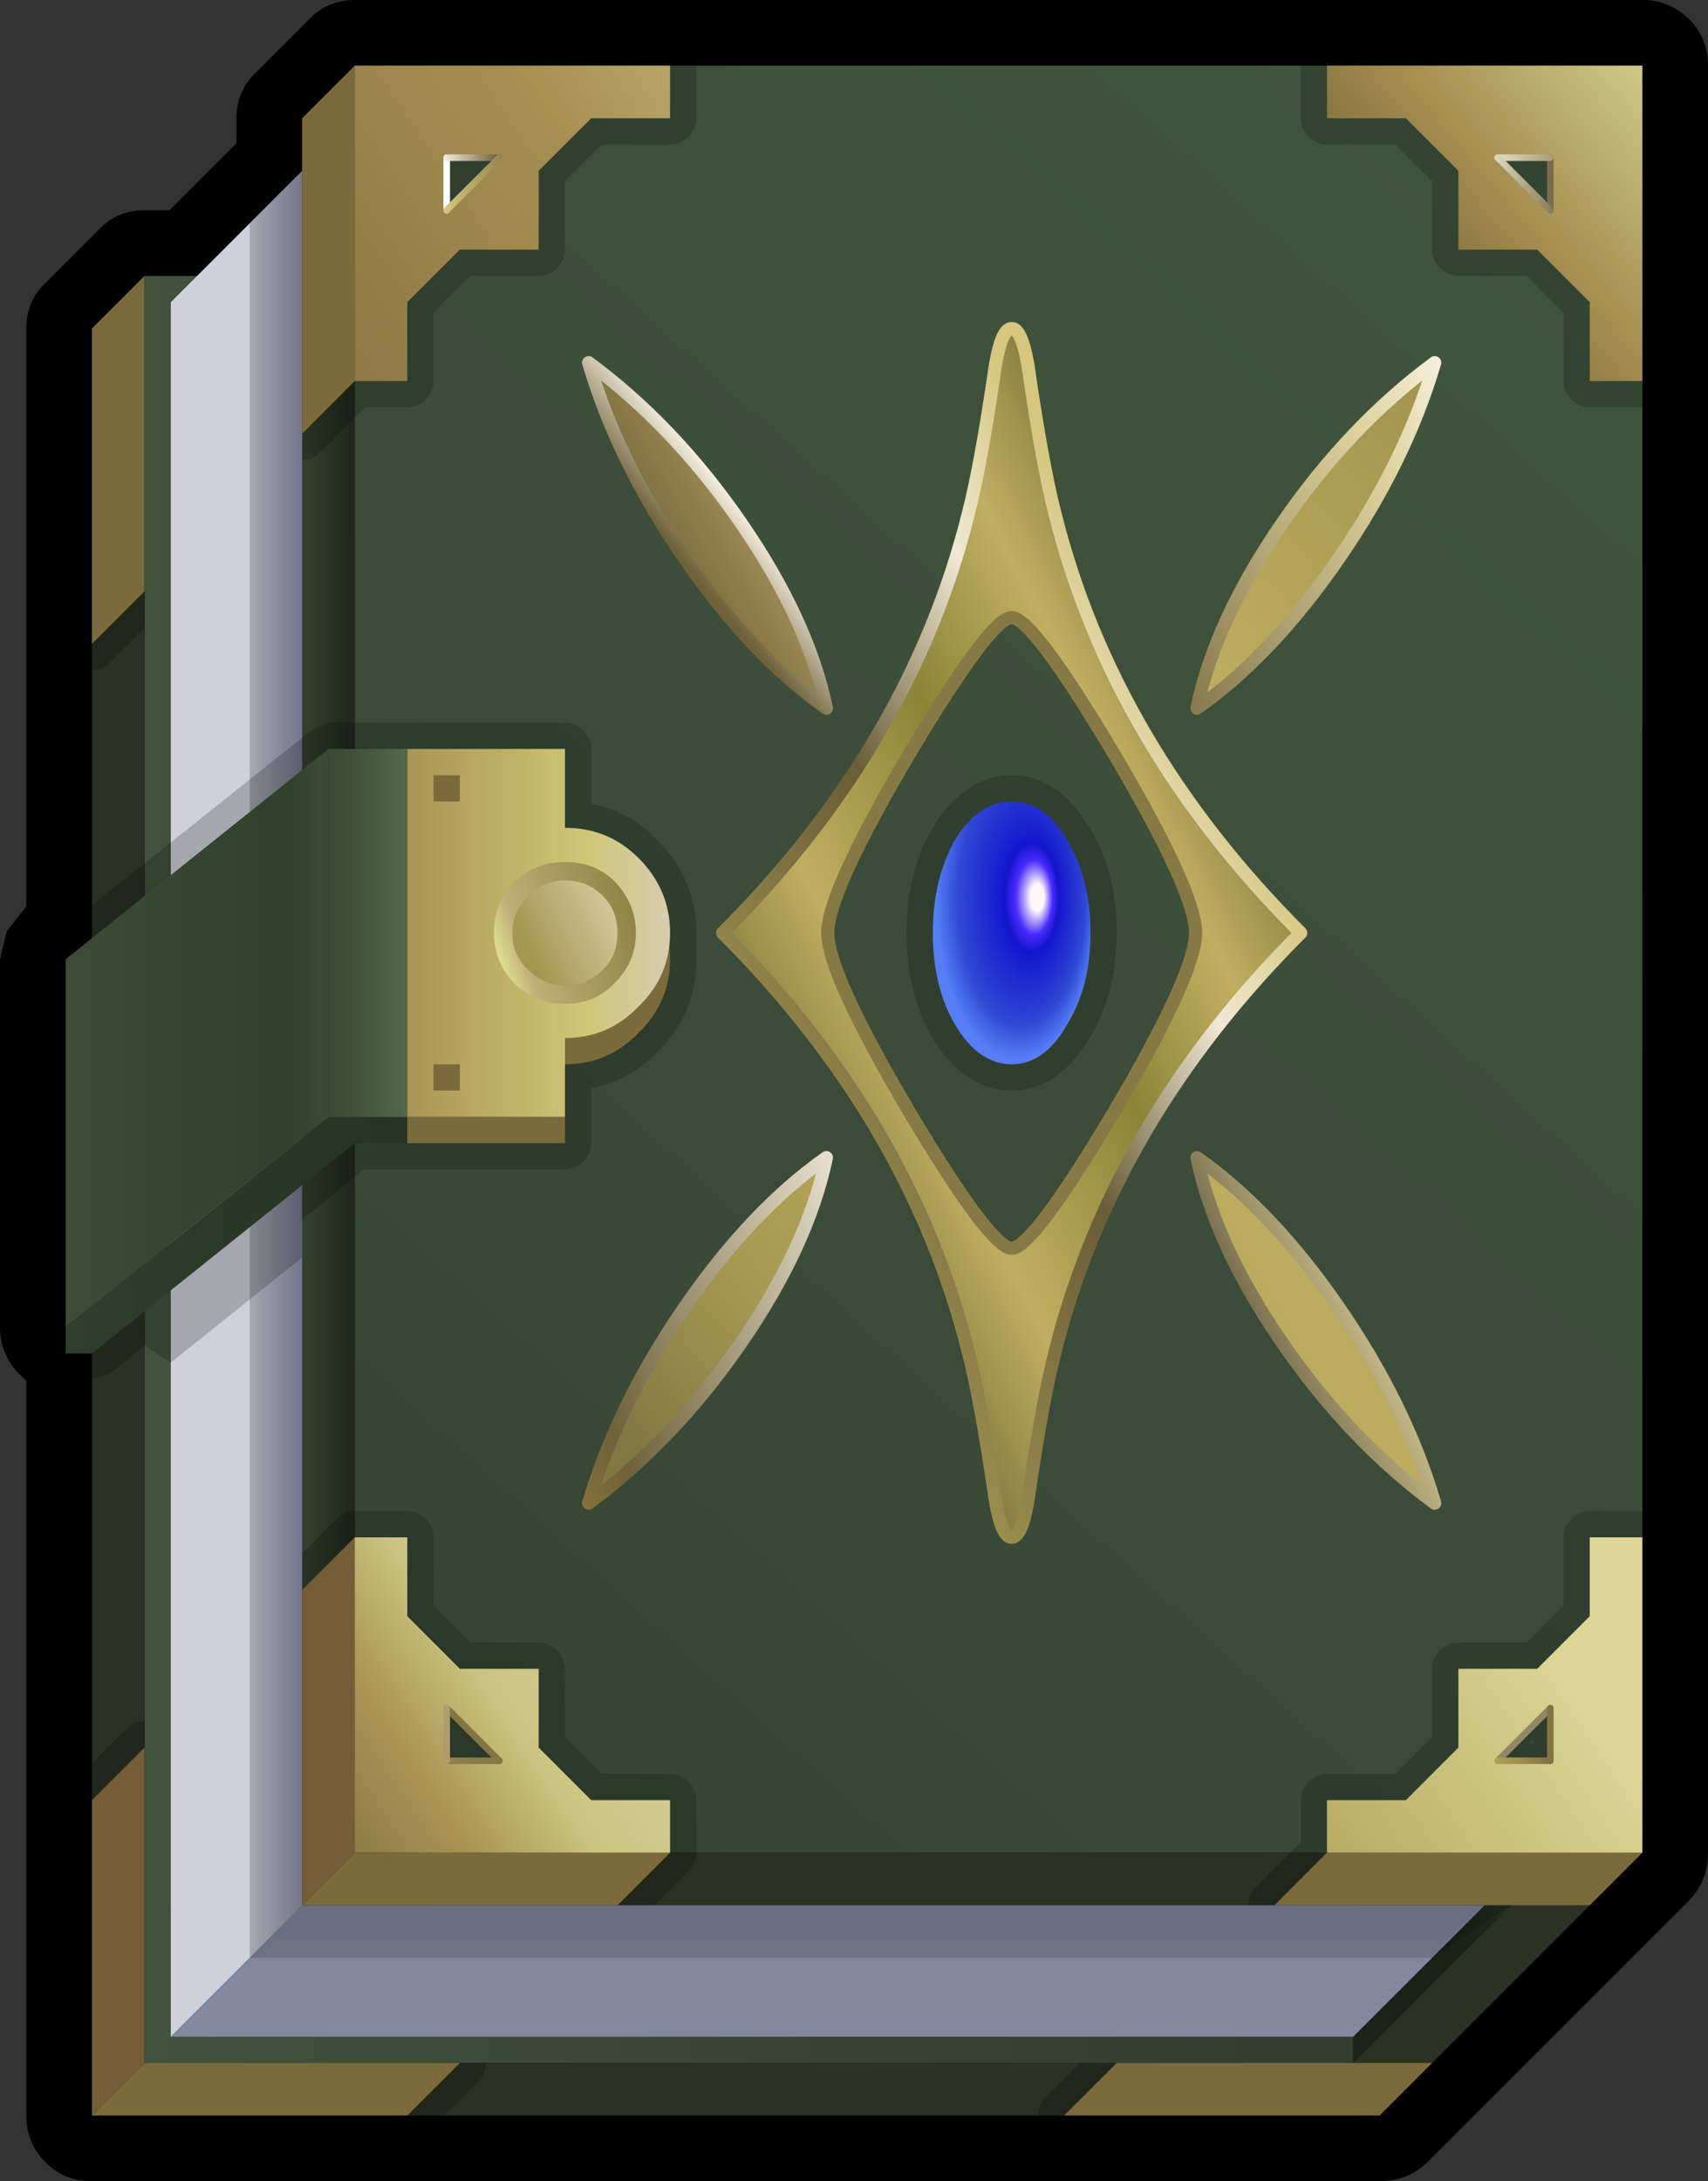 <?xml version="1.0" encoding="UTF-8" standalone="no"?>
<svg xmlns:xlink="http://www.w3.org/1999/xlink" height="83.0px" width="65.0px" xmlns="http://www.w3.org/2000/svg">
  <rect width="100%" height="100%" fill="#333333" stroke="none"/>
  <g transform="matrix(1.0, 0.0, 0.0, 1.0, 38.5, 35.5)">
    <path d="M26.5 -33.0 L26.5 35.0 Q26.5 36.05 25.8 36.8 L15.8 46.8 Q15.05 47.5 14.0 47.5 L-35.0 47.5 Q-36.05 47.5 -36.75 46.8 -37.5 46.05 -37.5 45.0 L-37.5 17.05 -37.75 16.8 Q-38.5 16.05 -38.5 15.0 L-38.5 1.0 -38.25 -0.05 -37.55 -0.95 -37.5 -1.0 -37.5 -23.0 Q-37.5 -24.05 -36.75 -24.75 L-34.75 -26.75 Q-34.05 -27.5 -33.0 -27.5 L-32.05 -27.5 -29.5 -30.05 -29.5 -31.0 Q-29.5 -32.05 -28.75 -32.75 L-26.75 -34.75 Q-26.05 -35.5 -25.0 -35.5 L24.0 -35.5 Q25.05 -35.5 25.8 -34.75 26.5 -34.05 26.5 -33.0" fill="#000000" fill-rule="evenodd" stroke="none"/>
    <path d="M-25.0 -33.0 L24.0 -33.0 24.0 35.0 -25.0 35.0 -25.0 -33.0" fill="url(#gradient0)" fill-rule="evenodd" stroke="none"/>
    <path d="M-27.0 -25.0 L-27.0 -31.0 -25.0 -33.0 -25.0 35.0 -27.0 37.0 -27.0 -25.0" fill="url(#gradient1)" fill-rule="evenodd" stroke="none"/>
    <path d="M-33.0 -25.0 L-27.0 -25.0 -27.0 37.0 13.0 37.0 13.0 43.0 -33.0 43.0 -33.0 -25.0" fill="url(#gradient2)" fill-rule="evenodd" stroke="none"/>
    <path d="M-35.0 45.0 L-35.0 -23.0 -33.0 -25.0 -33.0 43.0 -35.0 45.0" fill="url(#gradient3)" fill-rule="evenodd" stroke="none"/>
    <path d="M24.0 35.0 L14.0 45.0 -35.0 45.0 -33.0 43.0 13.0 43.0 19.0 37.0 13.0 37.0 -27.0 37.0 -25.0 35.0 24.0 35.0" fill="#2b3124" fill-rule="evenodd" stroke="none"/>
    <path d="M13.0 43.0 L13.0 37.0 19.0 37.0 13.0 43.0" fill="url(#gradient4)" fill-rule="evenodd" stroke="none"/>
    <path d="M-27.0 37.0 L18.0 37.0 13.0 42.0 -32.0 42.0 -27.0 37.0" fill="url(#gradient5)" fill-rule="evenodd" stroke="none"/>
    <path d="M-32.0 42.0 L-32.0 -24.0 -27.0 -29.0 -27.0 37.0 -32.0 42.0" fill="url(#gradient6)" fill-rule="evenodd" stroke="none"/>
    <path d="M-27.0 37.0 L19.0 37.0 16.0 39.0 -29.0 39.0 -27.0 37.0" fill="#000000" fill-opacity="0.153" fill-rule="evenodd" stroke="none"/>
    <path d="M-29.0 39.0 L-29.0 -27.0 -27.0 -29.0 -27.0 37.0 -29.0 39.0" fill="#000000" fill-opacity="0.2" fill-rule="evenodd" stroke="none"/>
    <path d="M11.0 -33.0 L24.0 -33.0 24.0 -20.0 22.0 -20.0 Q21.6 -20.0 21.3 -20.3 21.0 -20.6 21.0 -21.0 L21.0 -23.6 19.6 -25.0 17.0 -25.0 Q16.6 -25.0 16.3 -25.3 16.0 -25.6 16.0 -26.0 L16.0 -28.6 14.6 -30.0 12.0 -30.0 Q11.6 -30.0 11.3 -30.3 11.0 -30.6 11.0 -31.0 L11.0 -33.0 M2.8 -4.25 Q4.0 -2.5 4.0 0.0 4.0 2.5 2.8 4.25 1.65 6.0 0.0 6.0 -1.65 6.0 -2.85 4.25 -4.0 2.5 -4.0 0.0 -4.0 -2.5 -2.85 -4.25 -1.65 -6.0 0.0 -6.0 1.65 -6.0 2.8 -4.25 M21.3 22.3 Q21.6 22.0 22.0 22.0 L24.0 22.0 24.0 35.0 22.0 37.0 9.0 37.0 Q9.0 36.6 9.3 36.3 L11.0 34.6 11.0 33.0 Q11.0 32.6 11.3 32.3 11.6 32.0 12.0 32.0 L14.6 32.0 16.0 30.6 16.0 28.0 Q16.0 27.6 16.3 27.3 16.6 27.0 17.0 27.0 L19.6 27.0 21.0 25.6 21.0 23.0 Q21.0 22.6 21.3 22.3 M19.8 30.7 L19.7 30.8 19.85 30.85 19.8 30.7 M1.3 44.3 L2.6 43.0 16.0 43.0 14.0 45.0 1.0 45.0 Q1.0 44.6 1.3 44.3 M-12.0 -31.0 Q-12.0 -30.6 -12.3 -30.3 -12.6 -30.0 -13.0 -30.0 L-15.6 -30.0 -17.0 -28.6 -17.0 -26.0 Q-17.0 -25.6 -17.3 -25.3 -17.6 -25.0 -18.0 -25.0 L-20.6 -25.0 -22.0 -23.6 -22.0 -21.0 Q-22.0 -20.6 -22.3 -20.3 -22.6 -20.0 -23.0 -20.0 L-24.6 -20.0 -26.3 -18.3 Q-26.6 -18.0 -27.0 -18.0 L-27.0 -31.0 -25.0 -33.0 -12.0 -33.0 -12.0 -31.0 M-34.3 -10.3 Q-34.6 -10.0 -35.0 -10.0 L-35.0 -23.0 -33.0 -25.0 -33.0 -11.6 -34.3 -10.3 M-26.0 -8.0 L-17.0 -8.0 Q-16.6 -8.0 -16.3 -7.7 -16.0 -7.4 -16.0 -7.0 L-16.0 -4.9 Q-14.55 -4.65 -13.5 -3.55 -12.0 -2.05 -12.0 0.0 L-12.0 0.5 -12.0 1.0 Q-12.0 3.05 -13.45 4.5 L-13.5 4.55 Q-14.6 5.65 -16.0 5.9 L-16.0 8.0 Q-16.0 8.4 -16.3 8.7 -16.6 9.0 -17.0 9.0 L-24.65 9.0 -27.0 10.9 -27.0 12.35 -32.0 16.35 -33.0 15.7 -34.35 16.8 -35.0 17.0 -35.0 -1.05 -26.6 -7.75 -26.0 -8.0 M-22.3 22.3 Q-22.0 22.6 -22.0 23.0 L-22.0 25.6 -20.6 27.0 -18.0 27.0 Q-17.6 27.0 -17.3 27.3 -17.0 27.6 -17.0 28.0 L-17.0 30.6 -15.6 32.0 -13.0 32.0 Q-12.6 32.0 -12.3 32.3 -12.0 32.6 -12.0 33.0 L-12.0 35.0 Q-12.0 35.4 -12.3 35.7 L-13.6 37.0 -27.0 37.0 -27.0 23.6 -25.7 22.3 Q-25.4 22.0 -25.0 22.0 L-23.0 22.0 Q-22.6 22.0 -22.3 22.3 M-33.7 30.3 Q-33.4 30.0 -33.0 30.0 L-33.0 43.0 -20.0 43.0 Q-20.0 43.4 -20.3 43.7 L-21.6 45.0 -35.0 45.0 -35.0 31.6 -33.7 30.3" fill="#000000" fill-opacity="0.2" fill-rule="evenodd" stroke="none"/>
    <path d="M0.0 -12.0 Q-0.8 -12.0 -3.9 -6.8 -7.0 -1.55 -7.0 0.0 -7.0 1.55 -3.9 6.8 -0.8 12.0 0.0 12.0 0.8 12.0 3.9 6.8 7.0 1.55 7.0 0.0 7.0 -1.55 3.9 -6.8 0.8 -12.0 0.0 -12.0 M1.65 -15.95 Q3.85 -7.15 11.0 0.0 3.85 7.15 1.65 15.95 1.2 17.7 0.7 21.05 0.45 23.0 0.0 23.0 -0.45 23.0 -0.7 21.05 -1.2 17.7 -1.65 15.95 -3.85 7.15 -11.0 0.0 -3.85 -7.15 -1.65 -15.95 -1.2 -17.7 -0.7 -21.05 -0.45 -23.0 0.0 -23.0 0.45 -23.0 0.7 -21.05 1.2 -17.7 1.65 -15.95" fill="url(#gradient7)" fill-rule="evenodd" stroke="none"/>
    <path d="M-10.3 -15.6 Q-7.75 -11.9 -7.05 -8.55 -9.9 -10.55 -12.45 -14.25 -15.0 -17.95 -16.1 -21.7 -12.85 -19.3 -10.3 -15.6" fill="url(#gradient8)" fill-rule="evenodd" stroke="none"/>
    <path d="M16.1 -21.7 Q15.0 -17.95 12.45 -14.25 9.9 -10.55 7.05 -8.55 7.75 -11.9 10.3 -15.6 12.85 -19.3 16.1 -21.7" fill="url(#gradient9)" fill-rule="evenodd" stroke="none"/>
    <path d="M10.3 15.6 Q7.75 11.9 7.05 8.55 9.9 10.55 12.45 14.25 15.0 17.95 16.1 21.7 12.85 19.3 10.3 15.6" fill="url(#gradient10)" fill-rule="evenodd" stroke="none"/>
    <path d="M-7.05 8.55 Q-7.75 11.9 -10.3 15.6 -12.85 19.3 -16.1 21.7 -15.0 17.95 -12.45 14.25 -9.9 10.55 -7.05 8.55" fill="url(#gradient11)" fill-rule="evenodd" stroke="none"/>
    <path d="M24.0 35.0 L22.0 37.0 10.0 37.0 12.0 35.0 24.0 35.0 M4.0 43.0 L16.0 43.0 14.0 45.0 2.0 45.0 4.0 43.0 M-25.0 -21.0 L-27.0 -19.0 -27.0 -31.0 -25.0 -33.0 -25.0 -21.0 M-35.0 -23.0 L-33.0 -25.0 -33.0 -13.0 -35.0 -11.0 -35.0 -23.0 M-25.0 35.0 L-13.0 35.0 -15.0 37.0 -27.0 37.0 -25.0 35.0 M-33.0 43.0 L-21.0 43.0 -23.0 45.0 -35.0 45.0 -33.0 43.0" fill="#7b6a3c" fill-rule="evenodd" stroke="none"/>
    <path d="M-25.0 23.0 L-25.0 35.0 -27.0 37.0 -27.0 25.0 -25.0 23.0 M-35.0 45.0 L-35.0 33.0 -33.0 31.0 -33.0 43.0 -35.0 45.0" fill="#735e37" fill-rule="evenodd" stroke="none"/>
    <path d="M12.0 35.0 L12.0 33.0 15.0 33.0 17.0 31.0 17.0 28.0 20.0 28.0 22.0 26.0 22.0 23.0 24.0 23.0 24.0 35.0 12.0 35.0 M20.5 31.5 L20.5 29.5 18.5 31.5 20.5 31.5" fill="url(#gradient12)" fill-rule="evenodd" stroke="none"/>
    <path d="M20.5 -29.5 L18.5 -29.5 20.5 -27.5 20.5 -29.5 M12.0 -33.0 L15.0 -33.0 24.0 -33.0 24.0 -21.0 22.0 -21.0 22.0 -24.0 20.0 -26.0 17.0 -26.0 17.0 -29.0 15.0 -31.0 12.0 -31.0 12.0 -33.0" fill="url(#gradient13)" fill-rule="evenodd" stroke="none"/>
    <path d="M-25.0 -33.0 L-16.0 -33.0 -13.0 -33.0 -13.0 -31.0 -16.0 -31.0 -18.0 -29.0 -18.0 -26.0 -21.0 -26.0 -23.0 -24.0 -23.0 -21.0 -25.0 -21.0 -25.0 -33.0 M-21.5 -29.5 L-21.5 -27.5 -19.5 -29.5 -21.5 -29.5" fill="url(#gradient14)" fill-rule="evenodd" stroke="none"/>
    <path d="M-25.0 23.0 L-23.0 23.0 -23.0 26.0 -21.0 28.0 -18.0 28.0 -18.0 31.0 -16.0 33.0 -13.0 33.0 -13.0 35.0 -25.0 35.0 -25.0 23.0 M-21.5 31.5 L-19.5 31.5 -21.5 29.5 -21.5 31.5" fill="url(#gradient15)" fill-rule="evenodd" stroke="none"/>
    <path d="M2.1 -3.55 Q3.0 -2.05 3.0 0.0 3.0 2.05 2.1 3.5 1.25 5.0 0.0 5.0 -1.25 5.0 -2.15 3.5 -3.0 2.05 -3.0 0.0 -3.0 -2.05 -2.15 -3.55 -1.25 -5.0 0.0 -5.0 1.25 -5.0 2.1 -3.55" fill="url(#gradient16)" fill-rule="evenodd" stroke="none"/>
    <path d="M-21.5 -27.5 L-21.5 -29.5" fill="none" stroke="url(#gradient17)" stroke-linecap="round" stroke-linejoin="round" stroke-width="0.25"/>
    <path d="M0.7 -21.05 Q1.2 -17.7 1.65 -15.95 3.85 -7.15 11.0 0.0 3.85 7.15 1.65 15.95 1.2 17.7 0.7 21.05 0.45 23.0 0.0 23.0 -0.45 23.0 -0.7 21.05 -1.2 17.7 -1.65 15.95 -3.85 7.15 -11.0 0.0 -3.85 -7.15 -1.65 -15.95 -1.2 -17.7 -0.7 -21.05 -0.45 -23.0 0.0 -23.0 0.45 -23.0 0.7 -21.05" fill="none" stroke="url(#gradient18)" stroke-linecap="round" stroke-linejoin="round" stroke-width="0.5"/>
    <path d="M10.3 -15.6 Q7.75 -11.9 7.05 -8.55 9.9 -10.55 12.45 -14.25 15.0 -17.95 16.1 -21.7 12.85 -19.3 10.3 -15.6" fill="none" stroke="url(#gradient19)" stroke-linecap="round" stroke-linejoin="round" stroke-width="0.5"/>
    <path d="M-12.45 -14.25 Q-15.0 -17.95 -16.1 -21.7 -12.85 -19.3 -10.3 -15.6 -7.75 -11.9 -7.05 -8.55 -9.9 -10.55 -12.45 -14.25" fill="none" stroke="url(#gradient20)" stroke-linecap="round" stroke-linejoin="round" stroke-width="0.5"/>
    <path d="M-10.3 15.6 Q-7.75 11.9 -7.05 8.55 -9.9 10.55 -12.45 14.25 -15.0 17.95 -16.1 21.7 -12.85 19.3 -10.3 15.6" fill="none" stroke="url(#gradient21)" stroke-linecap="round" stroke-linejoin="round" stroke-width="0.5"/>
    <path d="M0.0 -12.0 Q-0.8 -12.0 -3.9 -6.8 -7.0 -1.55 -7.0 0.0 -7.0 1.55 -3.9 6.8 -0.8 12.0 0.0 12.0 0.8 12.0 3.9 6.8 7.0 1.55 7.0 0.0 7.0 -1.55 3.9 -6.8 0.8 -12.0 0.0 -12.0" fill="none" stroke="#877944" stroke-linecap="round" stroke-linejoin="round" stroke-width="0.5"/>
    <path d="M-21.5 -29.5 L-19.5 -29.5" fill="none" stroke="url(#gradient22)" stroke-linecap="round" stroke-linejoin="round" stroke-width="0.25"/>
    <path d="M-19.5 -29.5 L-21.5 -27.5" fill="none" stroke="url(#gradient23)" stroke-linecap="round" stroke-linejoin="round" stroke-width="0.25"/>
    <path d="M20.5 -27.5 L20.5 -29.5" fill="none" stroke="url(#gradient24)" stroke-linecap="round" stroke-linejoin="round" stroke-width="0.25"/>
    <path d="M20.5 -29.5 L18.5 -29.5" fill="none" stroke="url(#gradient25)" stroke-linecap="round" stroke-linejoin="round" stroke-width="0.25"/>
    <path d="M18.5 -29.5 L20.5 -27.5" fill="none" stroke="url(#gradient26)" stroke-linecap="round" stroke-linejoin="round" stroke-width="0.25"/>
    <path d="M18.5 31.5 L20.5 29.5" fill="none" stroke="url(#gradient27)" stroke-linecap="round" stroke-linejoin="round" stroke-width="0.25"/>
    <path d="M20.5 31.5 L18.5 31.5" fill="none" stroke="url(#gradient28)" stroke-linecap="round" stroke-linejoin="round" stroke-width="0.25"/>
    <path d="M20.5 29.5 L20.5 31.5" fill="none" stroke="url(#gradient29)" stroke-linecap="round" stroke-linejoin="round" stroke-width="0.25"/>
    <path d="M-19.5 31.5 L-21.5 29.5" fill="none" stroke="url(#gradient30)" stroke-linecap="round" stroke-linejoin="round" stroke-width="0.25"/>
    <path d="M-21.5 31.5 L-19.5 31.5" fill="none" stroke="url(#gradient31)" stroke-linecap="round" stroke-linejoin="round" stroke-width="0.25"/>
    <path d="M-21.5 29.5 L-21.5 31.5" fill="none" stroke="url(#gradient32)" stroke-linecap="round" stroke-linejoin="round" stroke-width="0.25"/>
    <path d="M10.3 15.6 Q7.75 11.9 7.05 8.55 9.9 10.55 12.45 14.25 15.0 17.95 16.1 21.7 12.85 19.3 10.3 15.6" fill="none" stroke="url(#gradient33)" stroke-linecap="round" stroke-linejoin="round" stroke-width="0.5"/>
    <path d="M-23.0 8.0 L-25.0 8.0 -35.0 16.0 -36.0 16.0 -36.0 15.0 -26.0 7.0 -25.9 6.9 -23.0 6.9 -23.0 7.0 -23.0 8.0" fill="url(#gradient34)" fill-rule="evenodd" stroke="none"/>
    <path d="M-17.0 -3.0 Q-15.35 -3.0 -14.2 -1.85 -13.0 -0.65 -13.0 1.0 -13.0 2.65 -14.2 3.8 -15.35 5.0 -17.0 5.0 -18.65 5.0 -19.85 3.8 -21.0 2.65 -21.0 1.0 -21.0 -0.65 -19.85 -1.85 -18.65 -3.0 -17.0 -3.0 M-23.0 7.0 L-17.0 7.0 -17.0 8.0 -23.0 8.0 -23.0 7.0" fill="#7b6a3c" fill-rule="evenodd" stroke="none"/>
    <path d="M-23.0 -7.0 L-17.0 -7.0 -17.0 -4.0 Q-15.35 -4.0 -14.2 -2.85 -13.0 -1.65 -13.0 0.0 -13.0 1.65 -14.2 2.8 -15.35 4.0 -17.0 4.0 L-17.0 7.0 -23.0 7.0 -23.0 -7.0" fill="url(#gradient35)" fill-rule="evenodd" stroke="none"/>
    <path d="M-23.0 7.0 L-26.0 7.0 -26.0 -7.0 -23.0 -7.0 -23.0 7.0" fill="url(#gradient36)" fill-rule="evenodd" stroke="none"/>
    <path d="M-26.0 7.0 L-36.0 15.0 -36.0 1.0 -26.0 -7.0 -26.0 7.0" fill="url(#gradient37)" fill-rule="evenodd" stroke="none"/>
    <path d="M-22.0 -5.0 L-22.0 -6.0 -21.0 -6.0 -21.0 -5.0 -22.0 -5.0 M-22.0 6.0 L-22.0 5.0 -21.0 5.0 -21.0 6.0 -22.0 6.0" fill="#7b6a3c" fill-rule="evenodd" stroke="none"/>
    <path d="M-17.0 -2.7 Q-15.85 -2.7 -15.1 -1.95 -14.3 -1.1 -14.3 0.0 -14.3 1.1 -15.1 1.9 -15.85 2.7 -17.0 2.7 -18.1 2.7 -18.95 1.9 -19.7 1.1 -19.7 0.0 -19.7 -1.1 -18.95 -1.95 -18.1 -2.7 -17.0 -2.7" fill="url(#gradient38)" fill-rule="evenodd" stroke="none"/>
    <path d="M-15.55 -1.4 Q-15.0 -0.85 -15.0 0.0 -15.0 0.85 -15.55 1.4 -16.15 2.0 -17.0 2.0 -17.8 2.0 -18.4 1.4 -19.0 0.85 -19.0 0.0 -19.0 -0.85 -18.4 -1.4 -17.8 -2.0 -17.0 -2.0 -16.15 -2.0 -15.55 -1.4" fill="url(#gradient39)" fill-rule="evenodd" stroke="none"/>
  </g>
  <defs>
    <linearGradient gradientTransform="matrix(-0.035, 0.04, -0.031, -0.028, -0.5, 1.0)" gradientUnits="userSpaceOnUse" id="gradient0" spreadMethod="pad" x1="-819.2" x2="819.2">
      <stop offset="0.0" stop-color="#41573e"/>
      <stop offset="1.0" stop-color="#364433"/>
    </linearGradient>
    <linearGradient gradientTransform="matrix(0.001, 0.0, 0.0, 0.043, -26.0, 2.0)" gradientUnits="userSpaceOnUse" id="gradient1" spreadMethod="pad" x1="-819.2" x2="819.2">
      <stop offset="0.0" stop-color="#333e2d"/>
      <stop offset="1.0" stop-color="#20291d"/>
    </linearGradient>
    <linearGradient gradientTransform="matrix(0.037, -2.0E-4, 2.0E-4, 0.041, -8.25, 9.55)" gradientUnits="userSpaceOnUse" id="gradient2" spreadMethod="pad" x1="-819.2" x2="819.2">
      <stop offset="0.0" stop-color="#43563f"/>
      <stop offset="0.333" stop-color="#3d4837"/>
      <stop offset="0.796" stop-color="#333c2f"/>
    </linearGradient>
    <linearGradient gradientTransform="matrix(0.001, 0.0, 0.0, 0.043, -26.0, 2.0)" gradientUnits="userSpaceOnUse" id="gradient3" spreadMethod="pad" x1="-819.2" x2="819.2">
      <stop offset="0.0" stop-color="#2b3124"/>
      <stop offset="1.0" stop-color="#3a4936"/>
    </linearGradient>
    <linearGradient gradientTransform="matrix(0.008, -0.006, 0.025, 0.033, -3.55, 16.55)" gradientUnits="userSpaceOnUse" id="gradient4" spreadMethod="pad" x1="-819.2" x2="819.2">
      <stop offset="0.216" stop-color="#1f241c"/>
      <stop offset="0.702" stop-color="#1a2116"/>
      <stop offset="0.976" stop-color="#2c362d"/>
    </linearGradient>
    <linearGradient gradientTransform="matrix(0.0, -0.003, 0.002, 0.0, -6.0, 38.5)" gradientUnits="userSpaceOnUse" id="gradient5" spreadMethod="pad" x1="-819.2" x2="819.2">
      <stop offset="0.31" stop-color="#83889e"/>
      <stop offset="1.0" stop-color="#7b7e99"/>
    </linearGradient>
    <linearGradient gradientTransform="matrix(0.002, 0.0, 0.0, 0.042, -28.5, 5.5)" gradientUnits="userSpaceOnUse" id="gradient6" spreadMethod="pad" x1="-819.2" x2="819.2">
      <stop offset="0.357" stop-color="#cfd0da"/>
      <stop offset="1.0" stop-color="#8d8ea9"/>
    </linearGradient>
    <linearGradient gradientTransform="matrix(0.016, -0.008, 0.013, 0.025, 0.0, 0.0)" gradientUnits="userSpaceOnUse" id="gradient7" spreadMethod="pad" x1="-819.2" x2="819.2">
      <stop offset="0.0" stop-color="#5a5125"/>
      <stop offset="0.298" stop-color="#c0af61"/>
      <stop offset="0.537" stop-color="#8d8438"/>
      <stop offset="0.725" stop-color="#c0af61"/>
      <stop offset="1.0" stop-color="#5a5125"/>
    </linearGradient>
    <linearGradient gradientTransform="matrix(0.025, -0.016, 0.004, 0.007, 11.35, 17.95)" gradientUnits="userSpaceOnUse" id="gradient8" spreadMethod="pad" x1="-819.2" x2="819.2">
      <stop offset="0.0" stop-color="#c2c2c2"/>
      <stop offset="0.275" stop-color="#3c3c3c"/>
      <stop offset="0.427" stop-color="#8d7b47"/>
      <stop offset="0.553" stop-color="#cdbb87"/>
      <stop offset="1.0" stop-color="#989898"/>
    </linearGradient>
    <linearGradient gradientTransform="matrix(0.024, -0.018, 0.005, 0.006, 0.0, -2.0)" gradientUnits="userSpaceOnUse" id="gradient9" spreadMethod="pad" x1="-819.2" x2="819.2">
      <stop offset="0.0" stop-color="#c2c2c2"/>
      <stop offset="0.157" stop-color="#606060"/>
      <stop offset="0.459" stop-color="#afa057"/>
      <stop offset="0.718" stop-color="#bdad5f"/>
      <stop offset="1.0" stop-color="#a2944f"/>
    </linearGradient>
    <linearGradient gradientTransform="matrix(0.024, -0.013, 0.004, 0.007, -7.2, 1.85)" gradientUnits="userSpaceOnUse" id="gradient10" spreadMethod="pad" x1="-819.2" x2="819.2">
      <stop offset="0.0" stop-color="#c2c2c2"/>
      <stop offset="0.157" stop-color="#606060"/>
      <stop offset="0.459" stop-color="#a69851"/>
      <stop offset="0.718" stop-color="#bdad5f"/>
      <stop offset="1.0" stop-color="#a69851"/>
    </linearGradient>
    <linearGradient gradientTransform="matrix(0.023, -0.017, 0.005, 0.006, 0.0, -0.05)" gradientUnits="userSpaceOnUse" id="gradient11" spreadMethod="pad" x1="-819.2" x2="819.2">
      <stop offset="0.0" stop-color="#847842"/>
      <stop offset="0.149" stop-color="#a69851"/>
      <stop offset="0.365" stop-color="#bcac5e"/>
      <stop offset="0.459" stop-color="#fbfbfb"/>
      <stop offset="0.718" stop-color="#ffffff"/>
      <stop offset="1.0" stop-color="#f8f8f8"/>
    </linearGradient>
    <linearGradient gradientTransform="matrix(0.032, -0.024, 0.004, 0.006, -48.15, -42.4)" gradientUnits="userSpaceOnUse" id="gradient12" spreadMethod="pad" x1="-819.2" x2="819.2">
      <stop offset="0.169" stop-color="#a49550"/>
      <stop offset="0.561" stop-color="#afa057"/>
      <stop offset="0.792" stop-color="#ded798"/>
    </linearGradient>
    <linearGradient gradientTransform="matrix(0.038, -0.032, 0.005, 0.006, 19.0, 22.1)" gradientUnits="userSpaceOnUse" id="gradient13" spreadMethod="pad" x1="-819.2" x2="819.2">
      <stop offset="0.0" stop-color="#555555"/>
      <stop offset="0.412" stop-color="#838383"/>
      <stop offset="0.827" stop-color="#786738"/>
      <stop offset="0.89" stop-color="#a38c4e"/>
      <stop offset="1.0" stop-color="#d7d693"/>
    </linearGradient>
    <linearGradient gradientTransform="matrix(0.036, -0.028, 0.004, 0.006, 47.4, 61.5)" gradientUnits="userSpaceOnUse" id="gradient14" spreadMethod="pad" x1="-819.2" x2="819.2">
      <stop offset="0.0" stop-color="#5a4e2c"/>
      <stop offset="0.463" stop-color="#a68f51"/>
      <stop offset="0.651" stop-color="#d7cf93"/>
    </linearGradient>
    <linearGradient gradientTransform="matrix(0.032, -0.02, 0.004, 0.006, -19.0, 29.0)" gradientUnits="userSpaceOnUse" id="gradient15" spreadMethod="pad" x1="-819.2" x2="819.2">
      <stop offset="0.275" stop-color="#635632"/>
      <stop offset="0.427" stop-color="#aa9555"/>
      <stop offset="0.49" stop-color="#cbc481"/>
      <stop offset="1.0" stop-color="#ffffff"/>
    </linearGradient>
    <radialGradient cx="0" cy="0" fx="224.0" fy="0" gradientTransform="matrix(0.004, 0.0, 0.0, 0.008, 0.15, -1.35)" gradientUnits="userSpaceOnUse" id="gradient16" r="819.2" spreadMethod="pad">
      <stop offset="0.078" stop-color="#fef9f8"/>
      <stop offset="0.216" stop-color="#4a2bff"/>
      <stop offset="0.314" stop-color="#1415cd"/>
      <stop offset="0.733" stop-color="#2e47d3"/>
      <stop offset="0.941" stop-color="#557ef7"/>
    </radialGradient>
    <linearGradient gradientTransform="matrix(0.002, 0.0, 0.0, 0.037, -20.0, 2.0)" gradientUnits="userSpaceOnUse" id="gradient17" spreadMethod="pad" x1="-819.2" x2="819.2">
      <stop offset="0.0" stop-color="#ffffff"/>
      <stop offset="1.0" stop-color="#eaeaea"/>
    </linearGradient>
    <linearGradient gradientTransform="matrix(0.017, -0.009, 0.014, 0.025, 0.0, 0.0)" gradientUnits="userSpaceOnUse" id="gradient18" spreadMethod="pad" x1="-819.2" x2="819.2">
      <stop offset="0.035" stop-color="#ab9d54"/>
      <stop offset="0.435" stop-color="#6a5c37"/>
      <stop offset="0.667" stop-color="#f0e9d5"/>
      <stop offset="0.82" stop-color="#d6c67e"/>
    </linearGradient>
    <linearGradient gradientTransform="matrix(0.028, -0.018, 0.014, 0.023, 4.7, 7.45)" gradientUnits="userSpaceOnUse" id="gradient19" spreadMethod="pad" x1="-819.2" x2="819.2">
      <stop offset="0.298" stop-color="#877944"/>
      <stop offset="0.631" stop-color="#6f6139"/>
      <stop offset="0.89" stop-color="#e0d39f"/>
      <stop offset="1.0" stop-color="#ffffff"/>
    </linearGradient>
    <linearGradient gradientTransform="matrix(0.015, -0.013, 0.017, 0.021, 1.85, -4.5)" gradientUnits="userSpaceOnUse" id="gradient20" spreadMethod="pad" x1="-819.2" x2="819.2">
      <stop offset="0.345" stop-color="#6f6139"/>
      <stop offset="0.435" stop-color="#f5f0e0"/>
      <stop offset="1.0" stop-color="#e5dab0"/>
    </linearGradient>
    <linearGradient gradientTransform="matrix(0.025, -0.01, 0.01, 0.025, -3.5, 3.3)" gradientUnits="userSpaceOnUse" id="gradient21" spreadMethod="pad" x1="-819.2" x2="819.2">
      <stop offset="0.0" stop-color="#a58a3d"/>
      <stop offset="0.122" stop-color="#6f6139"/>
      <stop offset="0.42" stop-color="#f5f0e0"/>
    </linearGradient>
    <linearGradient gradientTransform="matrix(0.002, 0.0, 0.0, 0.037, -20.0, 2.0)" gradientUnits="userSpaceOnUse" id="gradient22" spreadMethod="pad" x1="-819.2" x2="819.2">
      <stop offset="0.0" stop-color="#f5f0e0"/>
      <stop offset="0.651" stop-color="#6a5c37"/>
      <stop offset="1.0" stop-color="#f5f0e0"/>
    </linearGradient>
    <linearGradient gradientTransform="matrix(0.002, 0.0, 0.0, 0.037, -20.0, 2.0)" gradientUnits="userSpaceOnUse" id="gradient23" spreadMethod="pad" x1="-819.2" x2="819.2">
      <stop offset="0.0" stop-color="#d6c67e"/>
      <stop offset="1.0" stop-color="#7b6a3c"/>
    </linearGradient>
    <linearGradient gradientTransform="matrix(0.002, 0.0, 0.0, 0.037, 19.55, 1.7)" gradientUnits="userSpaceOnUse" id="gradient24" spreadMethod="pad" x1="-819.2" x2="819.2">
      <stop offset="0.0" stop-color="#ffffff"/>
      <stop offset="0.275" stop-color="#727272"/>
      <stop offset="1.0" stop-color="#7b6a3c"/>
    </linearGradient>
    <linearGradient gradientTransform="matrix(0.002, 0.0, 0.0, 0.037, 19.55, 1.7)" gradientUnits="userSpaceOnUse" id="gradient25" spreadMethod="pad" x1="-819.2" x2="819.2">
      <stop offset="0.0" stop-color="#f3efdc"/>
      <stop offset="1.0" stop-color="#988a5e"/>
    </linearGradient>
    <linearGradient gradientTransform="matrix(0.002, 0.0, 0.0, 0.037, 19.55, 1.7)" gradientUnits="userSpaceOnUse" id="gradient26" spreadMethod="pad" x1="-819.2" x2="819.2">
      <stop offset="0.0" stop-color="#f2edd9"/>
      <stop offset="1.0" stop-color="#6f6139"/>
    </linearGradient>
    <linearGradient gradientTransform="matrix(0.002, 0.0, 0.0, 0.037, 19.55, 1.1)" gradientUnits="userSpaceOnUse" id="gradient27" spreadMethod="pad" x1="-819.2" x2="819.2">
      <stop offset="0.0" stop-color="#928767"/>
      <stop offset="1.0" stop-color="#928767"/>
    </linearGradient>
    <linearGradient gradientTransform="matrix(0.002, 0.0, 0.0, 0.037, 19.55, 1.1)" gradientUnits="userSpaceOnUse" id="gradient28" spreadMethod="pad" x1="-819.2" x2="819.2">
      <stop offset="0.0" stop-color="#bdad5f"/>
      <stop offset="1.0" stop-color="#726339"/>
    </linearGradient>
    <linearGradient gradientTransform="matrix(0.002, 0.0, 0.0, 0.037, 19.55, 1.1)" gradientUnits="userSpaceOnUse" id="gradient29" spreadMethod="pad" x1="-819.2" x2="819.2">
      <stop offset="0.0" stop-color="#ffffff"/>
      <stop offset="0.651" stop-color="#837442"/>
    </linearGradient>
    <linearGradient gradientTransform="matrix(0.002, 0.0, 0.0, 0.037, -20.65, 1.2)" gradientUnits="userSpaceOnUse" id="gradient30" spreadMethod="pad" x1="-819.2" x2="819.2">
      <stop offset="0.004" stop-color="#837442"/>
      <stop offset="1.0" stop-color="#837442"/>
    </linearGradient>
    <linearGradient gradientTransform="matrix(0.002, 0.0, 0.0, 0.037, -20.65, 1.2)" gradientUnits="userSpaceOnUse" id="gradient31" spreadMethod="pad" x1="-819.2" x2="819.2">
      <stop offset="0.0" stop-color="#95874a"/>
      <stop offset="1.0" stop-color="#837442"/>
    </linearGradient>
    <linearGradient gradientTransform="matrix(0.002, 0.0, 0.0, 0.037, -20.65, 1.2)" gradientUnits="userSpaceOnUse" id="gradient32" spreadMethod="pad" x1="-819.2" x2="819.2">
      <stop offset="0.008" stop-color="#af9972"/>
      <stop offset="1.0" stop-color="#b3a459"/>
    </linearGradient>
    <linearGradient gradientTransform="matrix(0.023, -0.011, 0.012, 0.024, 5.05, -4.15)" gradientUnits="userSpaceOnUse" id="gradient33" spreadMethod="pad" x1="-819.2" x2="819.2">
      <stop offset="0.369" stop-color="#6c6244"/>
      <stop offset="0.494" stop-color="#d2c592"/>
    </linearGradient>
    <linearGradient gradientTransform="matrix(0.008, 0.0, 0.0, 0.005, -29.5, 11.2)" gradientUnits="userSpaceOnUse" id="gradient34" spreadMethod="pad" x1="-819.2" x2="819.2">
      <stop offset="0.0" stop-color="#2e3f2c"/>
      <stop offset="1.0" stop-color="#263322"/>
    </linearGradient>
    <linearGradient gradientTransform="matrix(0.009, -1.0E-4, 0.0, 0.009, -20.45, 4.4)" gradientUnits="userSpaceOnUse" id="gradient35" spreadMethod="pad" x1="-819.2" x2="819.2">
      <stop offset="0.263" stop-color="#a48e4f"/>
      <stop offset="0.78" stop-color="#cfc676"/>
      <stop offset="1.0" stop-color="#d8ccad"/>
    </linearGradient>
    <linearGradient gradientTransform="matrix(0.002, 0.0, 0.0, 0.009, -24.0, 0.0)" gradientUnits="userSpaceOnUse" id="gradient36" spreadMethod="pad" x1="-819.2" x2="819.2">
      <stop offset="0.0" stop-color="#3a4b34"/>
      <stop offset="1.0" stop-color="#58714f"/>
    </linearGradient>
    <linearGradient gradientTransform="matrix(0.007, 0.0, 0.0, 0.013, -32.0, 3.5)" gradientUnits="userSpaceOnUse" id="gradient37" spreadMethod="pad" x1="-819.2" x2="819.2">
      <stop offset="0.0" stop-color="#414d39"/>
      <stop offset="0.89" stop-color="#30402b"/>
      <stop offset="1.0" stop-color="#3a4b34"/>
    </linearGradient>
    <linearGradient gradientTransform="matrix(0.003, -0.001, 0.001, 0.003, -17.0, 0.0)" gradientUnits="userSpaceOnUse" id="gradient38" spreadMethod="pad" x1="-819.2" x2="819.2">
      <stop offset="0.0" stop-color="#dbdb8e"/>
      <stop offset="0.169" stop-color="#bfad77"/>
      <stop offset="1.0" stop-color="#928546"/>
    </linearGradient>
    <linearGradient gradientTransform="matrix(0.002, -0.001, 0.001, 0.002, -17.0, 0.0)" gradientUnits="userSpaceOnUse" id="gradient39" spreadMethod="pad" x1="-819.2" x2="819.2">
      <stop offset="0.071" stop-color="#a59651"/>
      <stop offset="1.0" stop-color="#d2c497"/>
    </linearGradient>
  </defs>
</svg>
